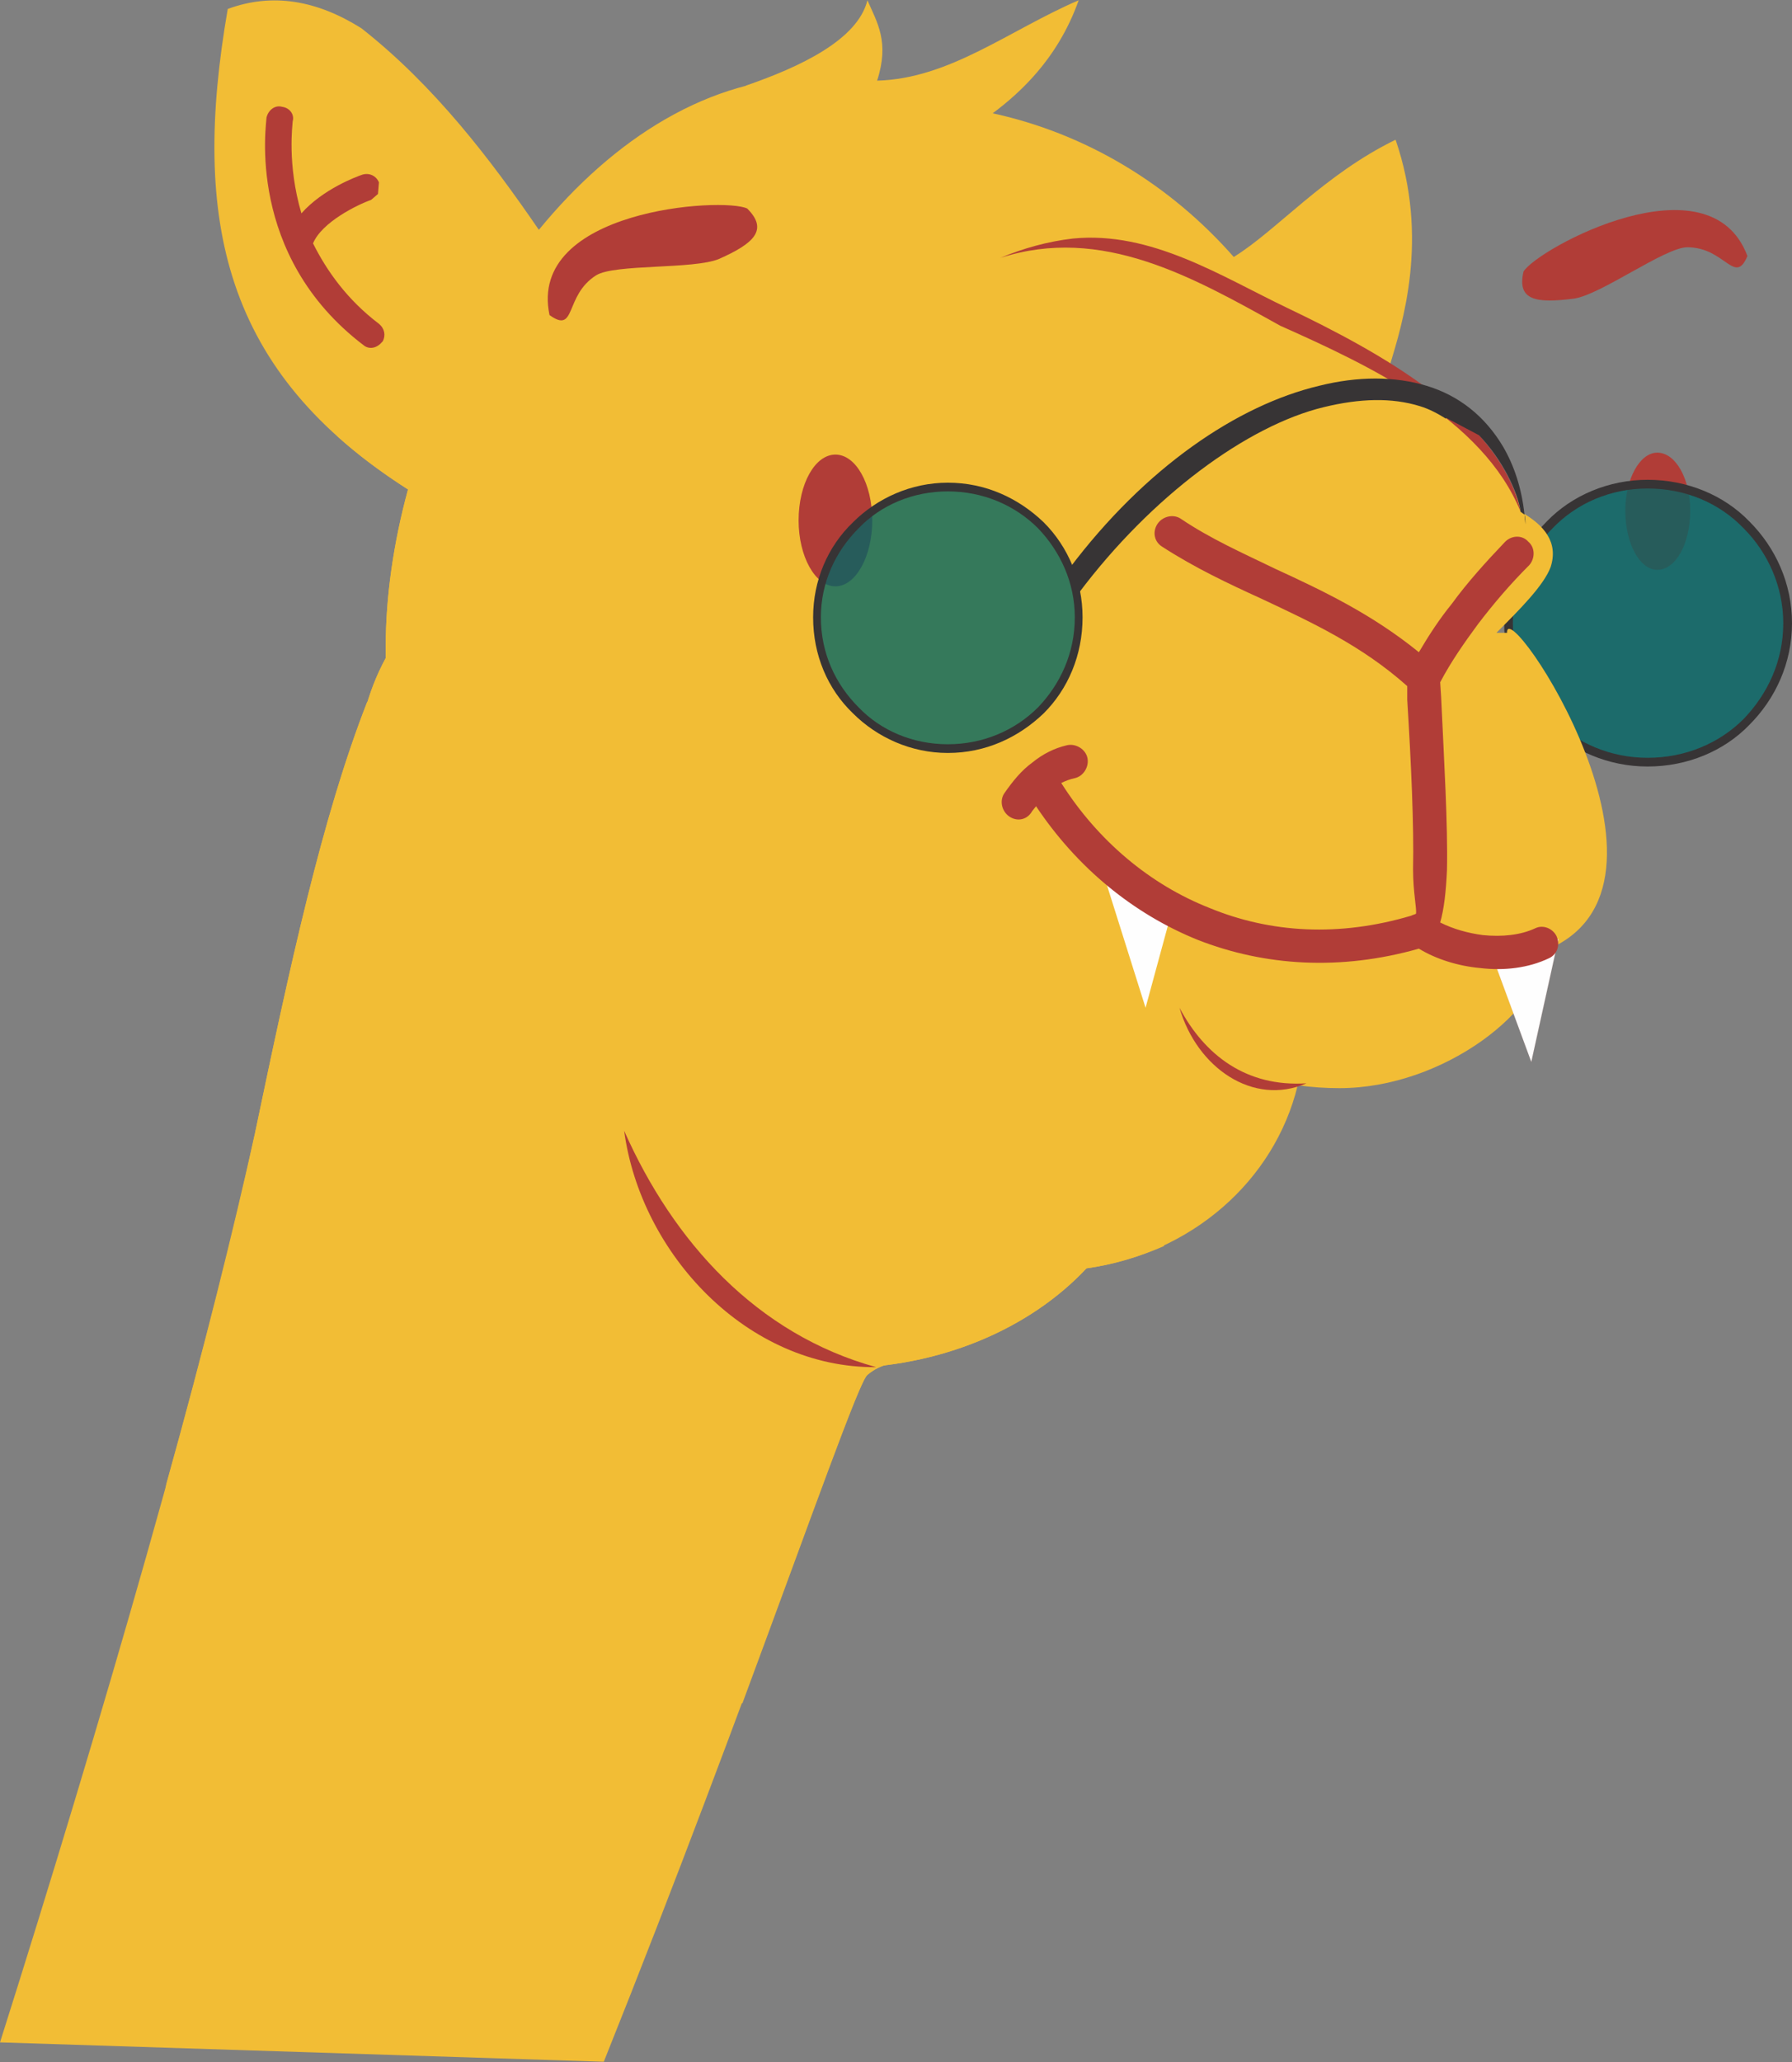 <svg width="140" height="161" viewBox="0 0 140 161" fill="none" xmlns="http://www.w3.org/2000/svg">
<rect x="0" y="0" width="140" height="161" fill="#808080" stroke="none"/>
<g clip-path="url(#clip0_313_16)">
<path d="M132.05 39.881C132.05 42.453 130.914 44.495 129.475 44.495C128.112 44.495 126.977 42.453 126.977 39.881C126.977 37.385 128.112 35.343 129.475 35.343C130.914 35.343 132.05 37.385 132.05 39.881Z" fill="#B13D37"/>
<path fill-rule="evenodd" clip-rule="evenodd" d="M128.718 37.763C134.775 37.763 139.621 42.68 139.621 48.656C139.621 54.707 134.775 59.548 128.718 59.548C122.736 59.548 117.891 54.707 117.891 48.656C117.891 42.68 122.736 37.763 128.718 37.763Z" fill="#006666" fill-opacity="0.78"/>
<path d="M128.718 37.461C131.822 37.461 134.699 38.671 136.668 40.713C138.712 42.755 140 45.554 140 48.656C140 51.757 138.712 54.555 136.668 56.598C134.699 58.64 131.822 59.85 128.718 59.85C125.689 59.85 122.812 58.64 120.843 56.598C118.799 54.555 117.512 51.757 117.512 48.656C117.512 45.554 118.799 42.755 120.843 40.713C122.812 38.671 125.689 37.461 128.718 37.461ZM136.214 41.243C134.321 39.276 131.671 38.142 128.718 38.142C125.841 38.142 123.19 39.276 121.298 41.243C119.405 43.134 118.193 45.781 118.193 48.656C118.193 51.605 119.405 54.177 121.298 56.144C123.19 58.035 125.841 59.169 128.718 59.169C131.671 59.169 134.321 58.035 136.214 56.144C138.107 54.177 139.318 51.605 139.318 48.656C139.318 45.781 138.107 43.134 136.214 41.243Z" fill="#373435"/>
<path d="M0 159.468C7.723 135.112 16.128 106.218 19.913 88.518C22.639 75.508 25.138 63.859 28.697 54.782L69.356 106.52C68.826 106.672 68.296 106.898 67.766 107.352C66.782 108.033 58.605 132.465 47.171 160.981L0 159.468Z" fill="#F2BD35"/>
<path fill-rule="evenodd" clip-rule="evenodd" d="M26.35 34.057C27.94 35.494 29.757 36.856 31.877 38.217C30.741 42.377 30.135 46.613 30.135 50.471C30.135 50.773 30.135 51.076 30.135 51.379C28.697 54.026 27.864 57.203 27.864 60.531C27.864 62.725 28.242 64.691 28.773 66.582C28.697 67.641 28.621 68.776 28.621 69.835C28.621 79.668 34.073 88.215 42.174 92.602C45.052 100.772 54.441 106.823 65.495 106.823C73.445 106.823 80.487 103.722 84.879 99.032C86.999 98.729 89.043 98.124 90.936 97.292C89.8 62.422 61.406 34.435 26.35 34.057Z" fill="#F2BD35"/>
<path d="M57.773 42.529C57.47 44.495 56.486 45.932 55.274 45.932C53.911 45.932 52.775 43.89 52.775 41.394C52.775 40.94 52.775 40.411 52.851 40.032C54.517 40.789 56.183 41.621 57.773 42.529Z" fill="#B13D37"/>
<path d="M80.336 63.708C79.957 64.01 79.352 64.086 78.897 63.783C78.291 63.405 78.064 62.573 78.443 61.968C78.594 61.817 78.67 61.59 78.822 61.439C79.352 62.195 79.882 62.952 80.336 63.708Z" fill="#B13D37"/>
<path d="M48.762 88.291C50.049 97.897 58.378 106.823 68.448 106.747C59.135 104.175 52.623 96.99 48.762 88.291Z" fill="#B13D37"/>
<path d="M13.024 115.748C15.901 105.461 18.248 96.006 19.914 88.518C22.64 75.508 25.139 63.859 28.697 54.782L69.357 106.52C68.827 106.672 68.297 106.898 67.767 107.352C67.161 107.806 63.527 118.093 58 132.994H14.538C13.705 130.12 12.418 117.866 13.024 115.748Z" fill="#F2BD35"/>
<path fill-rule="evenodd" clip-rule="evenodd" d="M101.384 84.736C102.444 84.887 103.504 84.963 104.64 84.963C112.817 84.963 120.692 78.76 120.692 74.222C133.185 69.305 117.587 46.159 117.739 49.412H116.906C118.723 47.596 120.616 45.706 121.146 44.268C121.752 42.377 120.692 41.016 118.799 39.957C118.345 36.931 114.634 32.544 108.577 28.535C109.561 25.283 111.681 18.626 109.031 10.911C103.428 13.634 99.718 18.021 96.387 20.064C91.465 14.466 84.878 10.382 77.306 8.793C73.142 6.978 68.599 5.994 63.753 5.994C55.424 5.994 47.928 10.835 42.098 17.945C38.312 12.424 33.92 6.675 28.242 2.212C24.759 0.019 21.276 -0.586 17.793 0.7C14.916 17.265 17.49 29.065 31.876 38.217C30.74 42.377 30.135 46.613 30.135 50.471C30.135 50.773 30.135 51.076 30.135 51.379C28.696 54.026 27.863 57.203 27.863 60.531C27.863 62.724 28.242 64.691 28.772 66.582C28.696 67.641 28.62 68.776 28.62 69.835C28.62 79.668 34.072 88.215 42.174 92.602C45.051 100.772 54.44 106.823 65.494 106.823C73.445 106.823 80.486 103.722 84.878 99.032C93.055 97.897 99.567 92.224 101.384 84.736Z" fill="#F2BD35"/>
<path d="M136.517 19.988C135.533 22.333 134.775 19.307 131.822 19.307C130.081 19.307 125.084 23.013 122.964 23.316C120.011 23.694 118.496 23.467 119.026 21.198C120.162 19.383 133.564 12.121 136.517 19.988Z" fill="#B13D37"/>
<path d="M29.908 26.644C30.135 26.19 30.059 25.661 29.605 25.283C27.107 23.392 25.517 21.122 24.456 19.005C25.138 17.34 27.939 15.979 29 15.601L29.529 15.147L29.605 14.239C29.378 13.71 28.848 13.483 28.318 13.634C27.864 13.785 25.214 14.769 23.548 16.66C22.412 12.802 22.866 9.701 22.866 9.474C23.018 8.944 22.639 8.415 22.034 8.339C21.504 8.188 20.974 8.566 20.822 9.171C20.822 9.625 19.156 19.912 28.394 26.947C28.848 27.325 29.454 27.174 29.832 26.72L29.908 26.644Z" fill="#B13D37"/>
<path d="M48.762 88.291C50.049 97.897 58.378 106.823 68.448 106.747C59.135 104.175 52.623 96.99 48.762 88.291Z" fill="#B13D37"/>
<path d="M118.798 39.957C117.208 32.62 107.744 27.476 100.627 24.072C95.402 21.576 89.951 18.021 83.817 18.626C81.849 18.853 79.956 19.383 78.139 20.139C86.089 17.567 93.206 21.652 100.021 25.434C106.987 28.535 115.846 32.695 118.798 39.957Z" fill="#B13D37"/>
<path d="M92.147 78.685C93.509 83.374 97.901 86.4 102.065 84.585C97.371 84.887 94.115 82.391 92.147 78.685Z" fill="#B13D37"/>
<path d="M42.931 24.602C45.051 26.115 44.067 23.089 46.565 21.501C48.004 20.593 54.213 21.047 56.181 20.215C58.907 19.005 60.043 17.945 58.377 16.282C56.484 15.374 41.189 16.357 42.931 24.602Z" fill="#B13D37"/>
<path fill-rule="evenodd" clip-rule="evenodd" d="M56.031 9.398L72.537 11.819C79.352 8.566 82.683 4.482 84.273 0.019C78.822 2.364 74.203 6.146 68.525 6.297C69.509 3.271 68.525 1.759 67.767 0.019C67.01 3.12 62.467 5.238 58.303 6.675L56.031 9.398Z" fill="#F2BD35"/>
<path d="M68.145 40.638C68.145 43.436 66.858 45.781 65.268 45.781C63.678 45.781 62.391 43.436 62.391 40.638C62.391 37.763 63.678 35.494 65.268 35.494C66.858 35.494 68.145 37.763 68.145 40.638Z" fill="#B13D37"/>
<path fill-rule="evenodd" clip-rule="evenodd" d="M74.05 37.99C79.729 37.99 84.272 42.604 84.272 48.202C84.272 53.875 79.729 58.413 74.05 58.413C68.371 58.413 63.828 53.875 63.828 48.202C63.828 42.604 68.371 37.99 74.05 37.99Z" fill="#006666" fill-opacity="0.78"/>
<path d="M74.05 37.688C77.003 37.688 79.577 38.898 81.546 40.789C83.439 42.68 84.575 45.327 84.575 48.202C84.575 51.152 83.439 53.799 81.546 55.69C79.577 57.581 77.003 58.791 74.05 58.791C71.173 58.791 68.523 57.581 66.63 55.69C64.661 53.799 63.525 51.152 63.525 48.202C63.525 45.327 64.661 42.68 66.63 40.789C68.523 38.898 71.173 37.688 74.05 37.688ZM81.092 41.243C79.274 39.427 76.776 38.368 74.05 38.368C71.324 38.368 68.826 39.427 67.084 41.243C65.267 43.058 64.131 45.479 64.131 48.202C64.131 51 65.267 53.421 67.084 55.236C68.826 57.051 71.324 58.111 74.05 58.111C76.776 58.111 79.274 57.051 81.092 55.236C82.833 53.421 83.969 51 83.969 48.202C83.969 45.479 82.833 43.058 81.092 41.243Z" fill="#373435"/>
<path d="M83.516 44.42C89.497 36.477 96.69 31.636 103.051 30.124C106.079 29.367 108.956 29.367 111.455 30.124C113.954 30.88 115.998 32.468 117.437 34.889C118.27 36.326 118.875 38.066 119.102 40.184L118.8 39.957C118.572 38.368 117.361 35.872 115.544 33.981L112.969 32.62V32.695C112.364 32.317 111.682 31.939 110.925 31.712C108.729 31.031 106.231 31.107 103.429 31.788C97.448 33.225 89.951 38.747 84.273 46.311L83.516 44.42ZM119.102 40.184C119.178 40.411 119.178 40.638 119.178 40.94L119.102 40.184Z" fill="#373435"/>
<path fill-rule="evenodd" clip-rule="evenodd" d="M86.469 69.078L91.618 70.894L89.497 78.685L86.469 69.078Z" fill="#FEFEFE"/>
<path fill-rule="evenodd" clip-rule="evenodd" d="M121.753 73.314L116.756 75.129L119.633 82.921L121.753 73.314Z" fill="#FEFEFE" stroke="#B13D37" stroke-width="0.004"/>
<path d="M90.785 42.68C90.179 42.302 90.028 41.545 90.406 40.94C90.785 40.335 91.618 40.108 92.223 40.486C94.57 42.075 97.145 43.209 99.644 44.42C103.429 46.159 107.215 47.975 110.85 50.925C111.607 49.639 112.44 48.353 113.424 47.143C114.635 45.479 116.074 43.89 117.588 42.302C118.118 41.772 118.951 41.772 119.406 42.302C119.936 42.755 119.936 43.588 119.481 44.117C117.967 45.63 116.68 47.143 115.468 48.731C114.408 50.168 113.348 51.681 112.515 53.27L112.591 54.48C112.818 59.396 113.121 64.389 113.045 67.944C112.97 69.608 112.818 70.969 112.515 72.028C113.575 72.558 114.711 72.86 115.847 73.012C117.361 73.163 118.8 73.012 119.936 72.482C120.541 72.18 121.298 72.482 121.601 73.087C121.904 73.768 121.677 74.524 120.996 74.827C119.406 75.583 117.513 75.81 115.62 75.583C113.954 75.432 112.213 74.903 110.85 74.071C104.717 75.81 98.811 75.432 93.586 73.39C88.513 71.347 84.122 67.717 80.942 62.952L80.639 63.33C80.26 64.01 79.503 64.162 78.897 63.783C78.291 63.405 78.064 62.573 78.443 61.968C79.124 60.985 79.806 60.153 80.639 59.548C81.472 58.867 82.38 58.413 83.365 58.186C84.046 58.035 84.803 58.489 84.954 59.169C85.106 59.85 84.652 60.607 83.97 60.758C83.592 60.834 83.213 60.985 82.91 61.136C85.787 65.674 89.876 69.078 94.495 70.894C99.265 72.86 104.641 73.163 110.244 71.499C110.395 71.423 110.471 71.423 110.622 71.347C110.698 70.969 110.395 69.683 110.395 67.868C110.471 64.464 110.244 59.548 109.941 54.631V53.572C106.382 50.395 102.445 48.58 98.584 46.764C95.933 45.554 93.359 44.344 90.785 42.68Z" fill="#B13D37"/>
</g>
<defs>
<clipPath id="clip0_313_16">
<rect width="140" height="161" fill="white"/>
</clipPath>
</defs>
</svg>
